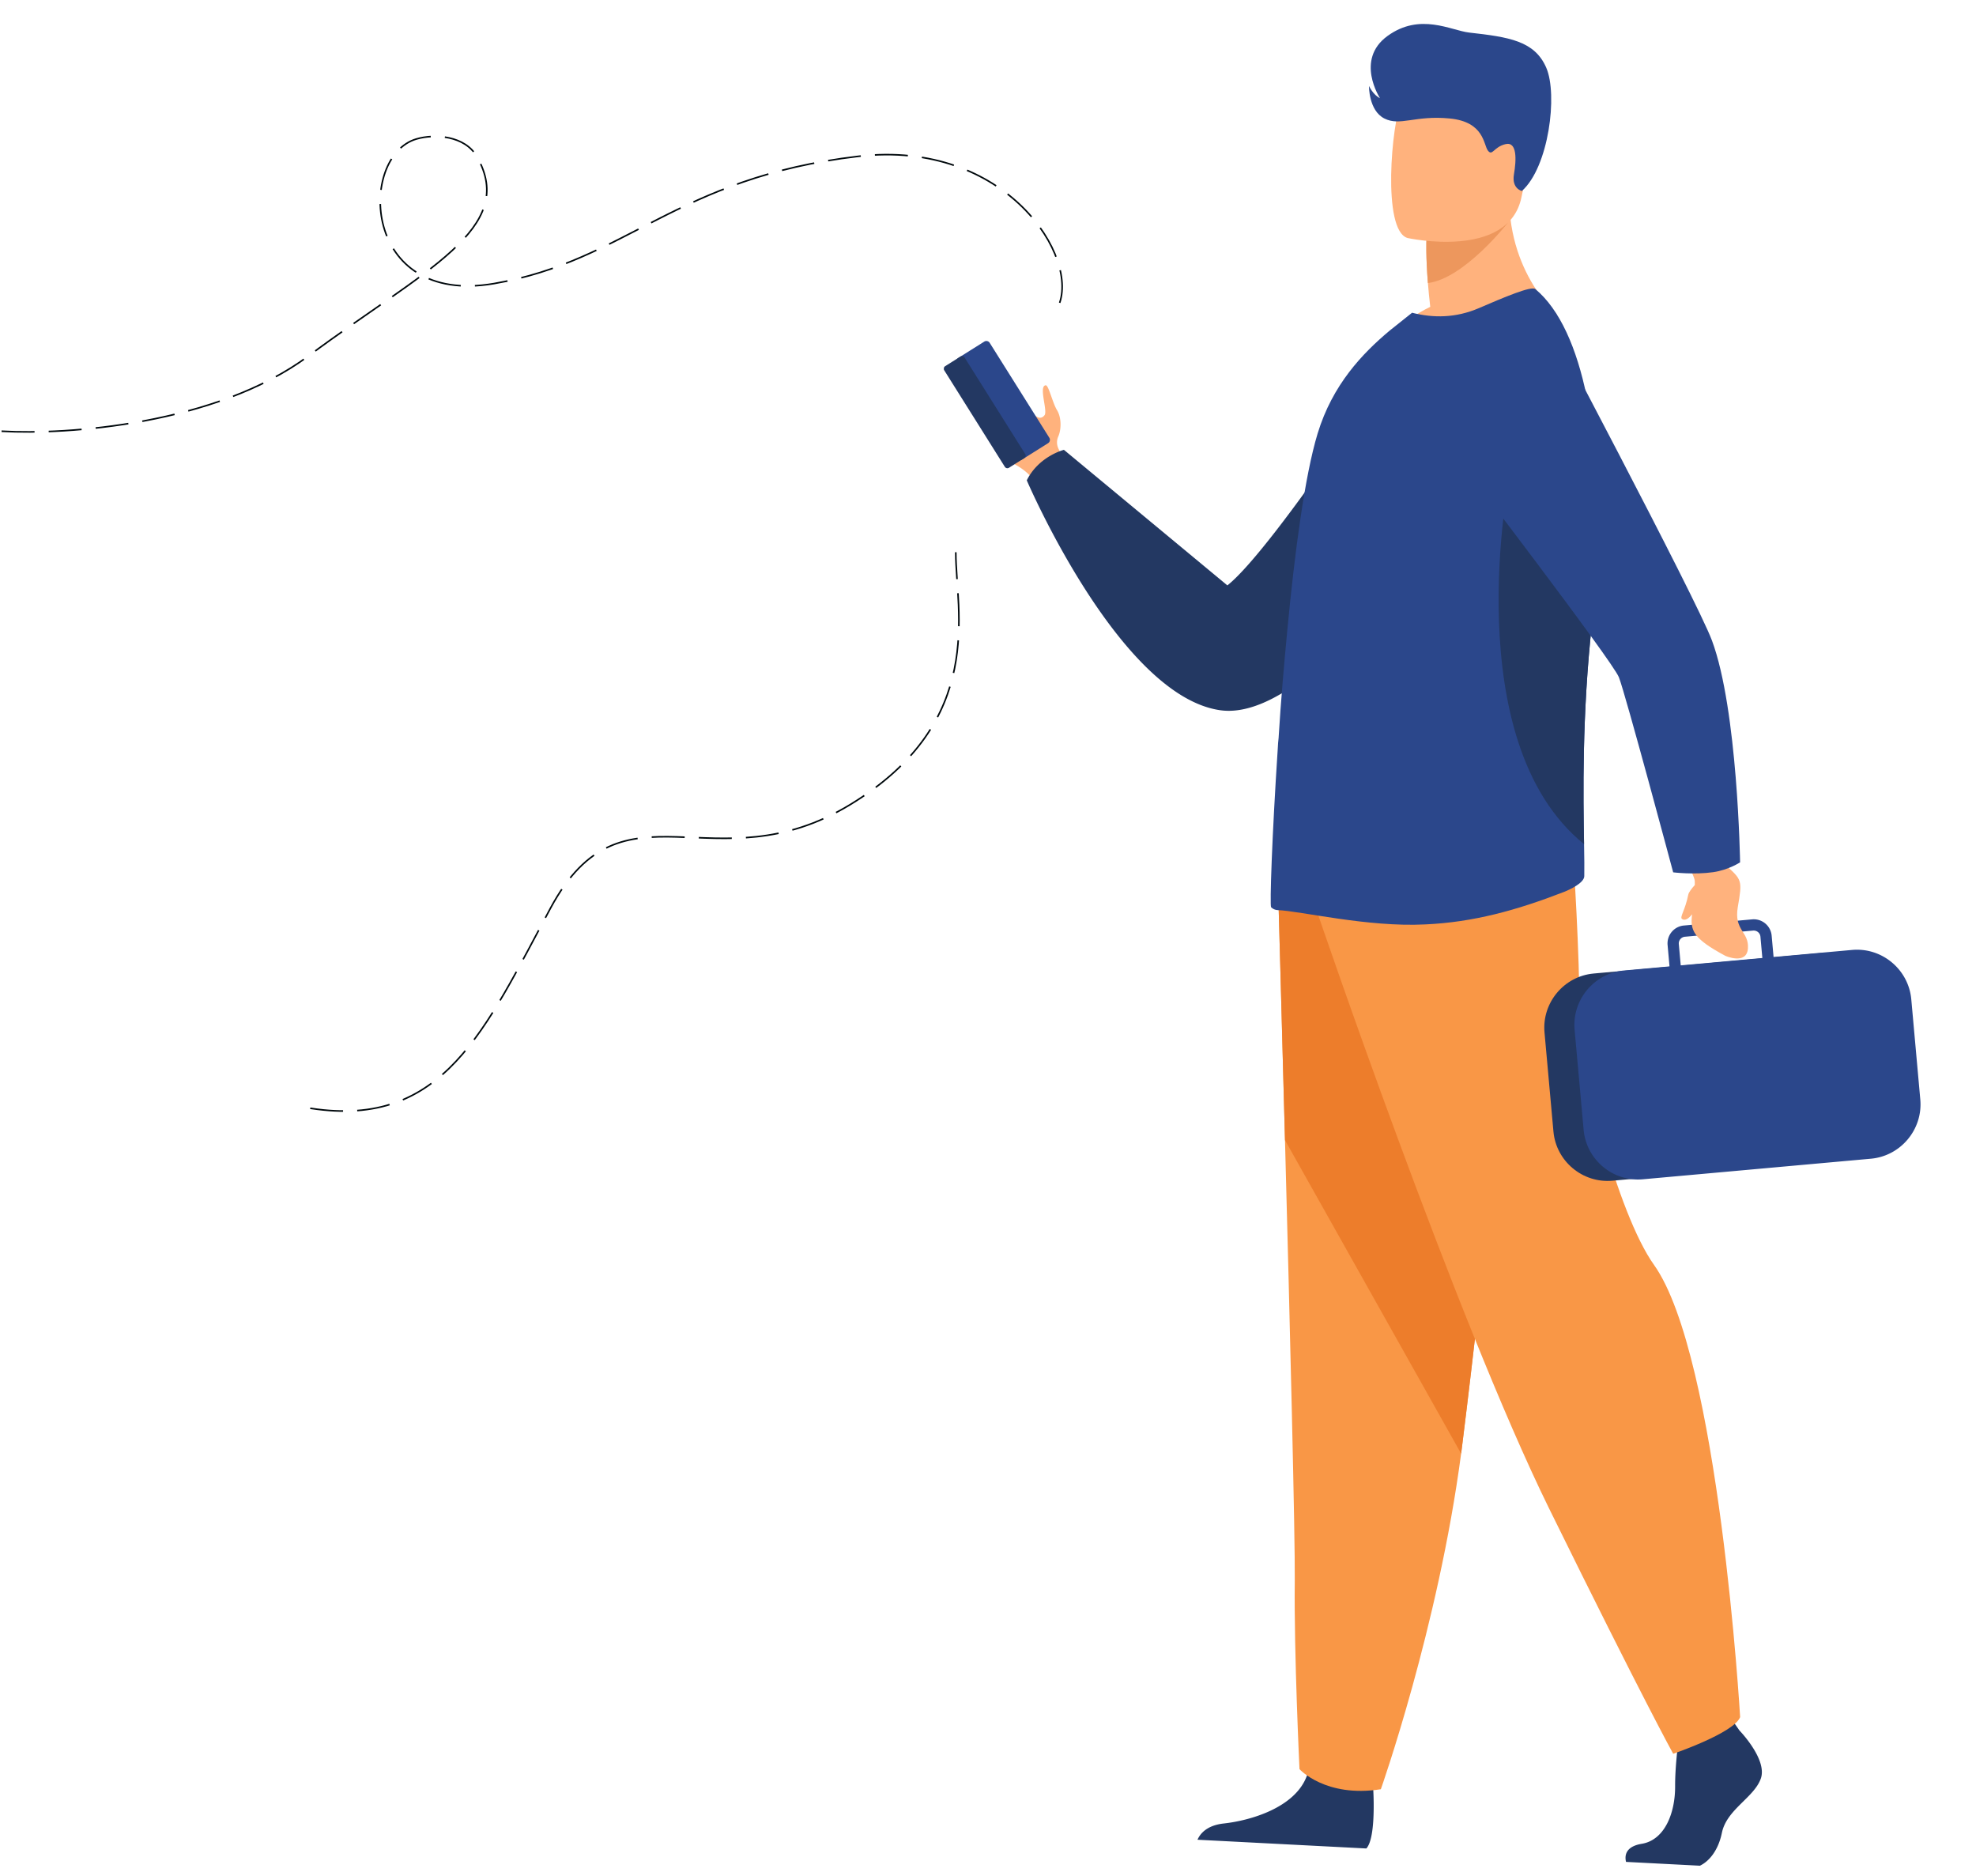 <svg width="1258" height="1194" fill="none" xmlns="http://www.w3.org/2000/svg"><g clip-path="url(#a)"><path d="M624.033 261.49c4.214 13.405 11.903 29.113 20.605 33.368 9.864 4.825 13.764 11.125 13.764 11.125l8.394-4.312 10.019-5.15s-.174-1.09-.562-2.873a84.14 84.14 0 0 0-1.831-7.014s-2.787-3.989-.71-8.718c2.076-4.719 2.091-12.178-.79-16.883-2.892-4.696-5.32-16.026-7.214-15.794-4.595.544 1.402 16.254-.693 19.01-1.89 2.486-4.052 1.483-4.451 1.272a.28.28 0 0 0-.078-.044c-12.473-6.272-26.398-37.333-33.46-33.602-2.636 1.396-4.79 23.904-2.993 29.615z" fill="#FFB27D"/><path d="m667.249 282.098-16.57 10.409c-1.169.73-2.733.379-3.463-.79l-37.953-60.41c-.73-1.169-.379-2.733.79-3.464l16.569-10.408a2.513 2.513 0 0 1 3.464.79l37.953 60.409a2.526 2.526 0 0 1-.79 3.464z" fill="#2B478B"/><path d="m652.075 291.628-9.718 6.106a1.922 1.922 0 0 1-2.642-.607l-38.581-61.424a1.907 1.907 0 0 1 .596-2.632l9.719-6.107a1.92 1.92 0 0 1 2.642.597l38.591 61.424c.555.89.283 2.078-.607 2.643zM900.973 210.307s-88.707 137.715-119.577 162.304l-104.065-86.287s-15.958 4.002-23.644 19.416c0 0 58.811 137.308 123.231 146.336 64.42 9.017 163.838-152.466 163.838-152.466l-39.783-89.303zM1035.21 1185.12l47.02 2.43c6.09-2.91 11.74-10 13.98-20.88 3.08-15.03 20.48-22.41 24.8-34.61 4.3-12.19-13.61-30.6-13.61-30.6l-2.94-4.22-3.06-4.37-31.58 5.74s-1.16 7.39-2.12 16.83c-.69 6.81-1.28 14.69-1.25 21.63.06 16.57-6.4 34.07-21.24 36.53-10.98 1.8-10.82 8.26-10 11.52zM762.368 1171.01l107.516 5.56c5.499-6.04 4.796-29.43 4.41-37.07-.081-1.54-.145-2.44-.145-2.44s-35.192-31.27-41.398-9.04c-.187.7-.412 1.38-.657 2.05-7.438 20.7-36.434 28.79-53.03 30.6-10.785 1.18-15.027 6.53-16.696 10.34z" fill="#233862"/><path d="M813.87 571.923s1.978 69.845 4.207 153.792c3.038 114.039 6.532 254.106 6.225 280.585-.545 45.99 3.012 119.78 3.012 119.78s16.525 18.33 51.788 12.79c0 0 36.495-103.19 51.105-213.611.233-1.81.468-3.631.693-5.462 14.093-112.452 39.221-349.471 39.221-349.471l-156.251 1.597z" fill="#F99746"/><path d="M813.869 571.923s1.977 69.845 4.207 153.792l112.139 199.554c.233-1.81.468-3.63.692-5.461 14.094-112.452 39.222-349.471 39.222-349.471l-156.26 1.586z" fill="#ED7D2B"/><path d="M838.908 581.498s87.465 257.098 147.418 378.895c59.954 121.797 78.894 155.897 78.894 155.897s38.65-13.18 42.62-23.33c0 0-13.46-229.849-54.83-287.842-23.38-32.771-47.87-128.763-47.53-161.869.33-33.107-3.86-98.881-3.86-98.881l-162.712 37.13z" fill="#F99746"/><path d="M882.908 215.561c38.627 14.424 108.295-15.51 108.295-15.51s-34.797-29.045-29.98-85.442l-31.624 22.899-21.481 15.551s-.427 9.802.943 27.085c.366 4.545.845 9.617 1.489 15.167-17.337 8.397-27.642 20.25-27.642 20.25z" fill="#FFB27D"/><path d="M908.109 153.069s-.427 9.801.943 27.085c23.052-2.744 50.886-38.335 50.886-38.335-11.461-3.957-21.616-5.092-30.348-4.302l-21.481 15.552z" fill="#ED975D"/><path d="M896.154 151.51s64.307 14.128 72.482-26.054c8.185-40.18 21.996-65.422-18.725-76.138-40.721-10.716-51.833 2.989-57.829 15.736-5.986 12.748-12.446 81.747 4.072 86.456z" fill="#FFB27D"/><path d="M809.249 577.492c1.127 1.039 2.475 1.71 4.043 1.791 14.76.562 57.33 10.974 93.914 9.12 30.821-1.361 58.445-9.046 88.271-20.601 3.965-1.538 13.123-5.831 13.143-10.166.11-4.74 0-11.645-.14-20.324-.51-30.197-1.43-82.143 5.16-141.682 1.2-11.083 2.1-22.101 2.7-32.955 4.49-80.916-7.88-152.931-38.885-178.685-2.654-2.12-19.989 5.275-35.924 12.131-14.727 6.339-29.118 6.376-42.539 2.939l-14.181 11.293c-17.311 14.485-36.484 34.392-45.98 65.644-8.083 26.588-14.519 74.96-19.288 125.191-2.158 22.759-4.146 45.727-5.474 67.548l-.04.778c-.302 2.158-.424 4.515-.536 6.682-3.684 55.974-5.192 100.456-4.244 101.296z" fill="#2B478B"/><path d="M1008.47 537.292c-.51-30.197-1.43-82.144 5.16-141.683 1.2-11.082 2.1-22.101 2.7-32.954-11.74-33.281-21.507-57.477-21.507-57.477l-33.855-1.75c.01 0-33.581 168.271 47.502 233.864zM1014.62 619.649l145.47-13.109c18.93-1.705 35.82 12.386 37.52 31.319l5.68 63.037c1.71 18.934-12.38 35.819-31.31 37.524l-145.48 13.118c-18.93 1.705-35.814-12.385-37.519-31.318l-5.684-63.038c-1.705-18.933 12.386-35.828 31.323-37.533z" fill="#233862"/><path d="M1005.5 637.883c4.58-9.957 13.76-17.524 25.01-19.666l.01.001c.01 0 .02.001.03-.009 1.1-.203 2.22-.375 3.37-.476l28.96-2.609-1.22-13.601c-.27-3.038.66-6.004 2.62-8.356 1.96-2.342 4.72-3.801 7.76-4.065l7.55-.681 30.42-2.744 5.48-.497c6.28-.567 11.86 4.088 12.42 10.375l1.22 13.601 50-4.515c19-1.712 35.95 12.432 37.67 31.436l5.74 63.772c1.7 19.013-12.44 35.955-31.44 37.677l-145.21 13.101a34.12 34.12 0 0 1-7.54-.149h-.01l-.02-.001a34.415 34.415 0 0 1-11.1-3.418c-10.36-5.222-17.9-15.524-19.01-27.868l-5.76-63.762c-.54-6.237.6-12.226 3.05-17.546zm115.26-41.687a4.277 4.277 0 0 0-3.36-3.788 4.319 4.319 0 0 0-1.29-.087l-6.46.578-23.93 2.167-13.05 1.178a4.279 4.279 0 0 0-3.87 4.636l1.22 13.601 51.96-4.694-1.22-13.591z" fill="#2B478B"/><path d="M1078.98 563.336c0-.771 0-1.562-.02-2.384-.09-4.05-7.16-14.549-7.16-14.549l19.53-8.884 6.89 12.833c10.89 9.635 11.09 9.806 8.13 27.026-2.57 14.927 7.25 15.614 6.45 26.318-.78 10.713-14.33 4.726-14.33 4.726-20.89-11.163-22.41-16.308-21.22-26.471-2.18 2.782-4.54 4.342-6.41 2.984-1.64-1.196 1.99-5.405 3.99-15.495.29-1.507 2.22-3.961 4.15-6.104z" fill="#FFB27D"/><path d="M1090.69 555.149c-12.32 1.747-25.48.105-25.48.105s-30.42-113.692-34.55-124.149c-4.13-10.457-100.738-136.672-100.738-136.672l48.385-105.022S1079.95 380.993 1089.9 407.692c16.43 44.117 17.91 141.193 17.91 141.193s-7.45 4.892-17.12 6.264zM968.888 121.564s-6.594-1.452-5.052-10.565c1.553-9.112 2.152-21.097-5.414-19.245-7.565 1.852-8.243 7.795-11.129 4.151-2.885-3.644-2.177-18.326-24.304-20.492-22.128-2.165-31.535 5.09-41.617.022-10.082-5.067-9.814-20.704-9.814-20.704s2.648 5.724 6.98 7.73c0 0-15.99-24.427 4.767-39.536 20.758-15.109 40.524-3.493 52.013-2.198 25.317 2.85 41.646 5.227 49.082 22.343 7.437 17.107 1.626 63.269-15.512 78.494z" fill="#2B478B"/></g><path d="M1.5 274.5c40.333 2.333 135.8-4 195-48 74-55 133.538-81 107-127-7.5-13-26.49-14.57-38.5-11-37 11-35 106.5 49.5 92s115.792-67.401 232-81c94-11 142 65 127 96M198 705.5c84.5 13 111-50.5 152.5-127.5 46.254-85.82 104-13 191-66s67-123.5 67-160" stroke="#00080C" stroke-linecap="square" stroke-dasharray="20 10"/><defs><clipPath id="a"><path fill="#fff" transform="scale(-1 1) rotate(-2.959 16.13 24358.643)" d="M0 0h645.23v1161.74H0z"/></clipPath></defs></svg>